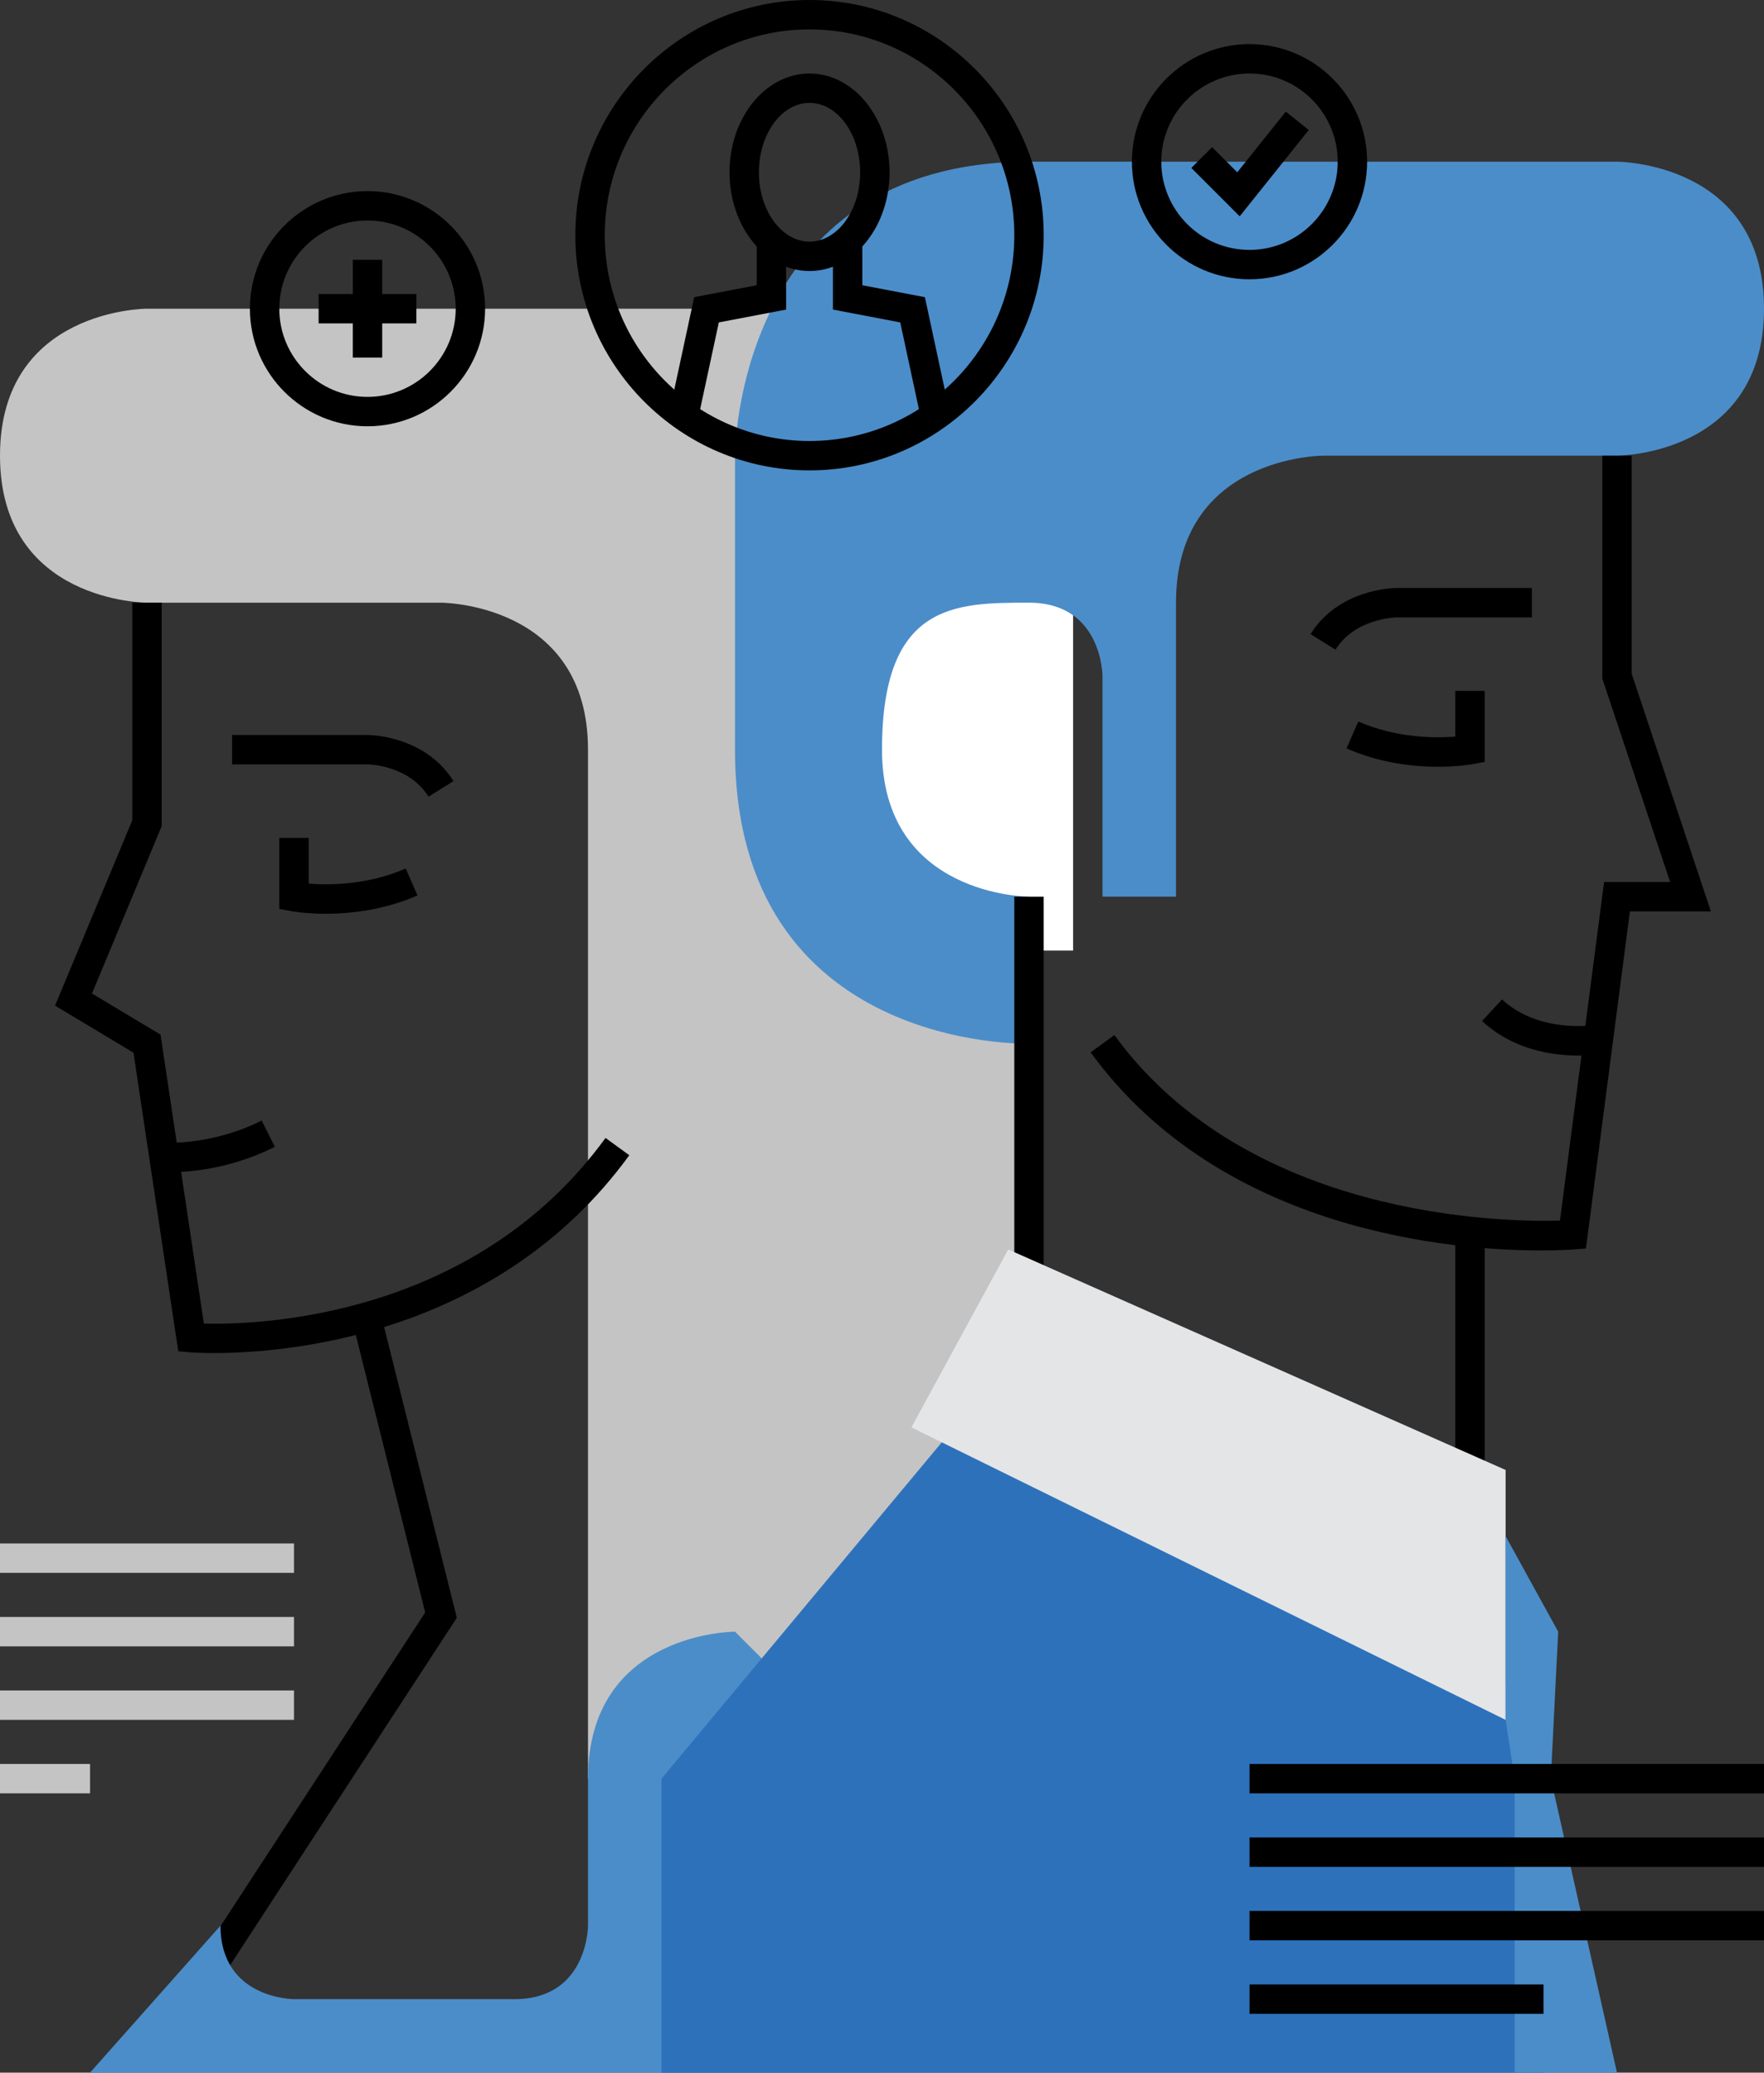 <?xml version="1.0" encoding="iso-8859-1"?>
<!-- Generator: Adobe Illustrator 17.0.0, SVG Export Plug-In . SVG Version: 6.00 Build 0)  -->
<!DOCTYPE svg PUBLIC "-//W3C//DTD SVG 1.1//EN" "http://www.w3.org/Graphics/SVG/1.1/DTD/svg11.dtd">
<svg version="1.1" id="clients" xmlns="http://www.w3.org/2000/svg" xmlns:xlink="http://www.w3.org/1999/xlink" x="0px" y="0px"
	 width="120px" height="141px" viewBox="0 0 120 141" style="enable-background:new 0 0 120 141;" xml:space="preserve">
<rect x="0" y="0" width="120" height="141" fill="#333333" stroke="none"/>
<g id="clients_1_">
	<g>
		<g>
			<path style="fill:#C4C4C4;" d="M40,51c0-10-10-10-10-10H10c0,0-10,0-10-10s10-10,10-10h30h10c20,0,20,20,20,20v75c0,0,0,5-5,5
				s-25,0-25,0V51z"/>
		</g>
		<g>
			<path style="fill:#C4C4C4;" d="M50,71"/>
		</g>
		<g>
			<path d="M14.556,92.047c-1.019,0-1.614-0.048-1.647-0.051l-0.782-0.071l-3.046-20.31l-5.336-3.202L9,55.8V41h2v15.2L6.256,67.587
				l4.664,2.798l2.948,19.656c3.55,0.098,18.352-0.29,27.324-12.628l1.617,1.177C33.823,90.946,19.402,92.047,14.556,92.047z"/>
		</g>
		<g>
			<polygon points="11.996,139.296 10.321,138.204 28.924,109.694 24.03,90.118 25.97,89.632 31.076,110.056 			"/>
		</g>
		<g>
			<path d="M29.152,54.197C27.795,52.025,25.028,52,25,52h-9.211v-2H25c0.159,0,3.91,0.036,5.848,3.137L29.152,54.197z"/>
		</g>
		<g>
			<path d="M22.166,62.162c-1.364,0-2.271-0.164-2.35-0.179L19,61.83V57h2v3.112c1.304,0.104,3.972,0.123,6.6-1.028l0.802,1.832
				C26.093,61.926,23.801,62.162,22.166,62.162z"/>
		</g>
		<g>
			<path d="M11.648,79.739c-0.337,0-0.539-0.015-0.571-0.018l0.162-1.994c0.031,0.002,3.133,0.218,6.564-1.497l0.895,1.789
				C15.626,79.555,12.819,79.739,11.648,79.739z"/>
		</g>
		<g>
			<path style="fill:#4B8DC9;" d="M50,111c0,0-10,0-10,10s0,10,0,10s0,5-5,5s-15,0-15,0s-5,0-5-5l-8.875,10H60v-20L50,111z"/>
		</g>
	</g>
	<g>
		<rect x="59.667" y="39" style="fill:#FFFFFF;" width="13.333" height="25.667"/>
	</g>
	<g>
		<g>
			<g>
				<polygon style="fill:#2D71BB;" points="70,91 45,121 45,141 105,141 101.333,103.666 				"/>
			</g>
			<g>
				<path style="fill:#4B8DC9;" d="M80,11h30c0,0,10,0,10,10s-10,10-10,10H90c0,0-10,0-10,10s0,20,0,20h-5V46c0,0,0-5-5-5
					c-5.001,0-10,0-10,10s10,10,10,10v10c0,0-20,0.584-20-20s0-20,0-20s0-20,20-20H80z"/>
			</g>
			<g>
				<path d="M104.825,85.067c-5.88,0-21.71-1.207-30.633-13.477l1.617-1.177c9.056,12.453,26.37,12.734,30.309,12.625L109.122,60
					h4.491L109,46.162V31h2v14.838L116.387,62h-5.509l-2.991,22.934l-0.809,0.063C106.918,85.009,106.108,85.067,104.825,85.067z"/>
			</g>
			<g>
				<rect x="69" y="61" width="2" height="25.864"/>
			</g>
			<g>
				<rect x="99" y="84.5" width="2" height="16.5"/>
			</g>
			<g>
				<polygon style="fill:#E4E5E7;" points="102.422,100 68.588,85 62,97.103 102.422,117 				"/>
			</g>
			<g>
				<polygon style="fill:#4B8DC9;" points="102.422,104.5 105.999,111 105.499,121 103.036,121 102.422,117 				"/>
			</g>
			<g>
				<polygon style="fill:#4B8DC9;" points="103.036,121 103.036,141 110,141 105.499,121 				"/>
			</g>
		</g>
		<g>
			<path d="M107.322,71.807c-1.606,0-4.339-0.341-6.503-2.35l1.36-1.466c2.477,2.299,6.134,1.755,6.171,1.752l0.318,1.974
				C108.608,71.728,108.096,71.807,107.322,71.807z"/>
		</g>
		<g>
			<path d="M90.848,44.197l-1.696-1.061C91.091,40.036,94.841,40,95,40h9.211v2H95C94.977,42,92.191,42.049,90.848,44.197z"/>
		</g>
		<g>
			<path d="M97.834,52.162c-1.635,0-3.927-0.235-6.235-1.246l0.802-1.832c2.628,1.149,5.296,1.131,6.6,1.028V47h2v4.83l-0.816,0.153
				C100.105,51.998,99.197,52.162,97.834,52.162z"/>
		</g>
	</g>
	<g>
		<rect x="85" y="120" width="35" height="2"/>
	</g>
	<g>
		<rect x="85" y="125" width="35" height="2"/>
	</g>
	<g>
		<rect x="85" y="130" width="35" height="2"/>
	</g>
	<g>
		<rect x="85" y="135" width="20" height="2"/>
	</g>
	<g>
		<g>
			<path d="M55.07,32c-8.784,0-15.93-7.178-15.93-16S46.286,0,55.07,0S71,7.178,71,16S63.854,32,55.07,32z M55.07,2
				c-7.681,0-13.93,6.28-13.93,14s6.249,14,13.93,14S69,23.72,69,16S62.751,2,55.07,2z"/>
		</g>
		<g>
			<path d="M55.07,18.438c-3.002,0-5.444-3.014-5.444-6.719C49.626,8.014,52.068,5,55.07,5s5.444,3.014,5.444,6.719
				C60.514,15.424,58.072,18.438,55.07,18.438z M55.07,7c-1.899,0-3.444,2.117-3.444,4.719s1.545,4.719,3.444,4.719
				s3.444-2.117,3.444-4.719S56.969,7,55.07,7z"/>
		</g>
		<g>
			<polygon points="47.441,28.71 45.486,28.29 47.223,20.217 51.478,19.405 51.478,16.125 53.478,16.125 53.478,21.06 48.9,21.933 
							"/>
		</g>
		<g>
			<polygon points="62.699,28.71 61.241,21.933 56.662,21.06 56.662,16.125 58.662,16.125 58.662,19.405 62.918,20.217 
				64.654,28.29 			"/>
		</g>
	</g>
	<g>
		<g>
			<path d="M25,29c-4.411,0-8-3.589-8-8s3.589-8,8-8s8,3.589,8,8S29.411,29,25,29z M25,15c-3.309,0-6,2.691-6,6s2.691,6,6,6
				s6-2.691,6-6S28.308,15,25,15z"/>
		</g>
		<g>
			<path d="M85,19c-4.411,0-8-3.589-8-8s3.589-8,8-8s8,3.589,8,8S89.411,19,85,19z M85,5c-3.309,0-6,2.691-6,6s2.691,6,6,6
				s6-2.691,6-6S88.309,5,85,5z"/>
		</g>
		<g>
			<rect x="24" y="17.675" width="2" height="6.65"/>
		</g>
		<g>
			<rect x="21.674" y="20" width="6.65" height="2"/>
		</g>
		<g>
			<polygon points="84.333,14.716 81.043,11.426 82.457,10.012 84.167,11.722 87.469,7.594 89.031,8.843 			"/>
		</g>
	</g>
	<g>
		<g>
			<rect x="0" y="105" style="fill:#C4C4C4;" width="20" height="2"/>
		</g>
		<g>
			<rect x="0" y="110" style="fill:#C4C4C4;" width="20" height="2"/>
		</g>
		<g>
			<rect x="0" y="115" style="fill:#C4C4C4;" width="20" height="2"/>
		</g>
		<g>
			<rect x="0" y="120" style="fill:#C4C4C4;" width="6.125" height="2"/>
		</g>
	</g>
</g>
</svg>
